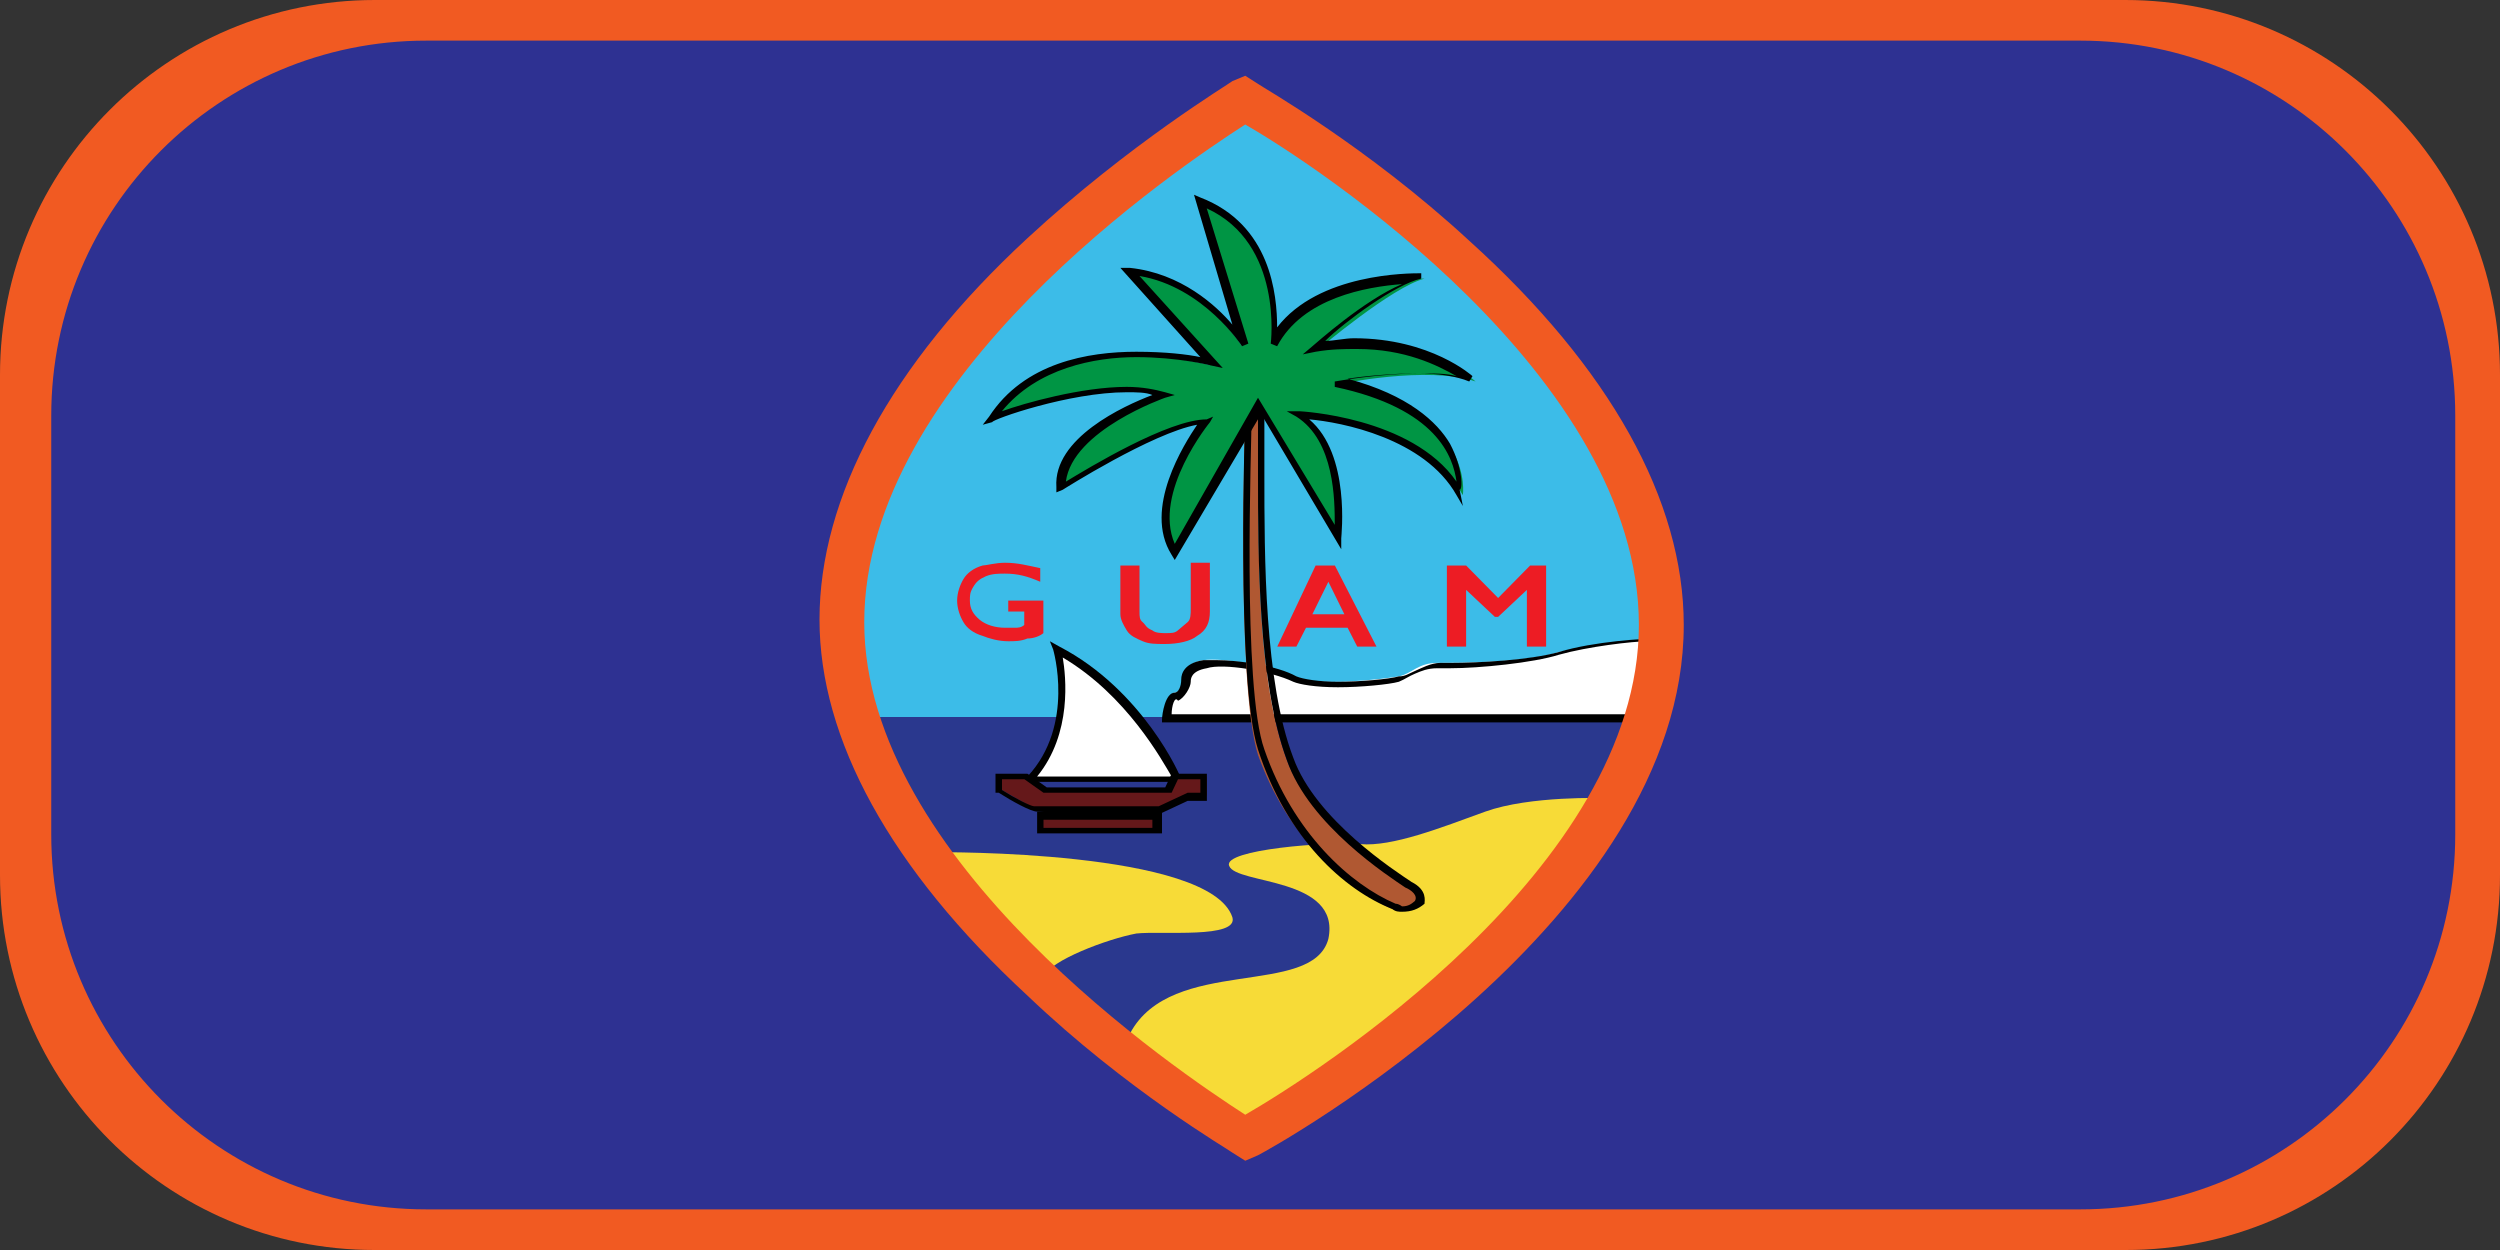 <svg width="20" height="10" viewBox="0 0 20 10" fill="none" xmlns="http://www.w3.org/2000/svg">
<rect x="0" y="0" width="20" height="10" fill="#333333" stroke="none"/>
<path d="M16.82 0.152H3.205C1.548 0.152 0.205 1.495 0.205 3.152V6.827C0.205 8.484 1.548 9.827 3.205 9.827H16.82C18.477 9.827 19.82 8.484 19.82 6.827V3.152C19.82 1.495 18.477 0.152 16.82 0.152Z" fill="#2E3192"/>
<path d="M20 7C20 8.657 18.663 10 17.006 10C13.229 10 6.773 10 2.996 10C1.339 10 0 8.657 0 7V3C0 1.343 1.343 0 3 0H17C18.657 0 20 1.343 20 3V6.7V7ZM0.41 6.675C0.41 8.332 1.753 9.675 3.41 9.675H16.642C18.298 9.675 19.642 8.332 19.642 6.675V3.325C19.642 1.668 18.298 0.325 16.642 0.325H3.41C1.753 0.325 0.41 1.668 0.41 3.325V6.675Z" fill="#F15A22"/>
<path d="M9.987 0.823C9.987 0.823 13.931 2.965 13.163 5.779H6.889C6.889 5.779 6.479 4.199 7.503 2.922C8.528 1.645 9.987 0.823 9.987 0.823Z" fill="#3CBCE8"/>
<path d="M13.137 5.736H6.863C6.863 5.736 7.913 8.009 10.013 9.091C10.013 9.069 12.548 7.641 13.137 5.736Z" fill="#2A388E"/>
<path d="M8.246 6.234H9.424C9.424 6.234 9.117 5.541 8.451 5.195C8.451 5.195 8.63 5.823 8.246 6.234Z" fill="white"/>
<path d="M9.449 6.255H8.169L8.22 6.212C8.604 5.801 8.425 5.195 8.425 5.195L8.399 5.13L8.476 5.173C9.142 5.519 9.449 6.212 9.449 6.234V6.255ZM8.297 6.212H9.373C9.296 6.082 9.014 5.563 8.502 5.26C8.527 5.411 8.579 5.866 8.297 6.212Z" fill="black"/>
<path d="M7.503 6.818C7.503 6.818 9.68 6.797 9.859 7.338C9.91 7.511 9.296 7.446 9.091 7.468C8.86 7.511 8.399 7.684 8.348 7.814L7.503 6.818Z" fill="#F7DB37"/>
<path d="M12.83 6.385C12.83 6.385 12.241 6.364 11.882 6.493C11.524 6.623 11.139 6.775 10.883 6.753C10.627 6.731 9.782 6.796 9.833 6.926C9.885 7.078 10.73 7.013 10.627 7.511C10.499 7.987 9.372 7.641 9.04 8.268C9.04 8.268 9.731 8.896 10.089 9.091C10.089 9.091 12.189 7.554 12.83 6.385Z" fill="#F7DB37"/>
<path d="M9.398 6.212L9.347 6.32H8.348L8.22 6.212H8.015V6.32C8.015 6.32 8.271 6.472 8.297 6.472C8.323 6.472 9.296 6.472 9.296 6.472L9.526 6.364H9.654V6.212H9.398Z" fill="#65181A"/>
<path d="M8.297 6.493C8.246 6.493 8.092 6.407 7.99 6.342H7.964V6.19H8.22L8.374 6.299H9.322L9.373 6.19H9.655V6.407H9.501L9.27 6.515C9.27 6.515 8.835 6.515 8.553 6.515C8.348 6.493 8.297 6.493 8.297 6.493ZM8.016 6.32C8.118 6.385 8.246 6.45 8.272 6.45C8.297 6.45 8.323 6.45 8.553 6.45C8.835 6.45 9.219 6.45 9.27 6.45L9.501 6.342H9.603V6.234H9.424L9.373 6.342H8.348L8.195 6.234H8.016V6.32V6.32Z" fill="black"/>
<path d="M9.244 6.537H8.323V6.645H9.244V6.537Z" fill="#65181A"/>
<path d="M9.296 6.667H8.297V6.493H9.296V6.667ZM8.348 6.623H9.219V6.558H8.348V6.623Z" fill="black"/>
<path d="M13.24 5.108C13.163 5.108 12.753 5.151 12.471 5.216C12.215 5.303 11.652 5.303 11.498 5.303C11.345 5.303 11.293 5.39 11.191 5.411C11.063 5.433 10.525 5.498 10.346 5.411C10.167 5.325 9.782 5.26 9.629 5.281C9.475 5.303 9.475 5.411 9.475 5.411C9.475 5.411 9.45 5.541 9.398 5.541C9.347 5.541 9.322 5.671 9.322 5.736H13.06L13.24 5.108Z" fill="white"/>
<path d="M13.086 5.779H9.296V5.758C9.296 5.714 9.322 5.541 9.398 5.541C9.424 5.541 9.45 5.498 9.45 5.433C9.45 5.39 9.475 5.303 9.629 5.281C9.654 5.281 9.68 5.281 9.731 5.281C9.91 5.281 10.218 5.325 10.371 5.411C10.423 5.433 10.551 5.454 10.704 5.454C10.884 5.454 11.114 5.433 11.191 5.411C11.242 5.411 11.268 5.39 11.319 5.368C11.37 5.346 11.447 5.303 11.524 5.303C11.549 5.303 11.575 5.303 11.601 5.303C11.831 5.303 12.241 5.281 12.471 5.216C12.753 5.13 13.163 5.108 13.24 5.108H13.291L13.086 5.779ZM9.373 5.714H13.035L13.188 5.13C13.06 5.13 12.702 5.173 12.471 5.238C12.266 5.303 11.831 5.346 11.601 5.346C11.549 5.346 11.524 5.346 11.498 5.346C11.421 5.346 11.37 5.368 11.319 5.39C11.268 5.411 11.242 5.433 11.191 5.454C11.114 5.476 10.884 5.498 10.704 5.498C10.525 5.498 10.397 5.476 10.346 5.454C10.167 5.368 9.782 5.303 9.654 5.346C9.526 5.368 9.526 5.433 9.526 5.454C9.526 5.498 9.475 5.584 9.424 5.606C9.398 5.563 9.373 5.649 9.373 5.714Z" fill="black"/>
<path d="M11.14 7.273C11.293 7.338 11.447 7.186 11.242 7.078C11.037 6.948 10.474 6.559 10.295 6.082C9.987 5.26 10.09 3.766 10.064 3.312H9.962C9.962 3.312 9.885 5.476 10.064 6.039C10.295 6.688 10.755 7.1 11.14 7.273Z" fill="#B05832"/>
<path d="M11.216 7.294C11.191 7.294 11.165 7.294 11.14 7.273C10.755 7.121 10.295 6.71 10.064 5.996C9.885 5.433 9.962 3.355 9.962 3.268V3.247L10.115 3.268V3.29C10.115 3.398 10.115 3.571 10.115 3.788C10.115 4.459 10.115 5.455 10.346 6.061C10.525 6.559 11.165 6.97 11.293 7.056C11.421 7.121 11.396 7.208 11.396 7.23C11.345 7.273 11.293 7.294 11.216 7.294ZM10.013 3.312C10.013 3.571 9.936 5.498 10.115 5.996C10.346 6.667 10.807 7.078 11.165 7.23C11.191 7.23 11.216 7.251 11.216 7.251C11.268 7.251 11.293 7.23 11.319 7.208C11.345 7.165 11.293 7.121 11.242 7.1C11.114 7.013 10.474 6.602 10.295 6.082C10.064 5.455 10.064 4.459 10.064 3.788C10.064 3.593 10.064 3.442 10.064 3.333L10.013 3.312Z" fill="black"/>
<path d="M10.064 3.247L10.704 4.307C10.704 4.307 10.807 3.571 10.397 3.333C10.397 3.333 11.37 3.377 11.703 3.961C11.703 3.961 11.805 3.29 10.704 3.074C10.704 3.074 11.421 2.922 11.805 3.052C11.805 3.052 11.344 2.641 10.55 2.792C10.55 2.792 11.139 2.294 11.396 2.229C11.396 2.229 10.474 2.208 10.192 2.749C10.192 2.749 10.32 1.883 9.603 1.623L9.936 2.77C9.936 2.77 9.603 2.229 9.04 2.186L9.68 2.922C9.68 2.922 8.451 2.576 7.938 3.355C7.938 3.355 8.835 3.009 9.321 3.16C9.321 3.16 8.476 3.441 8.502 3.896C8.502 3.896 9.321 3.377 9.654 3.377C9.654 3.377 9.116 4.004 9.398 4.437L10.064 3.247Z" fill="#009544"/>
<path d="M9.398 4.48L9.372 4.437C9.142 4.069 9.475 3.55 9.577 3.398C9.219 3.463 8.502 3.918 8.502 3.918L8.451 3.939V3.896C8.425 3.506 8.988 3.247 9.219 3.16C9.168 3.138 9.091 3.138 9.014 3.138C8.553 3.138 7.938 3.355 7.938 3.377L7.862 3.398L7.913 3.333C8.194 2.9 8.707 2.814 9.091 2.814C9.321 2.814 9.501 2.835 9.603 2.857L8.963 2.143H9.04C9.449 2.186 9.731 2.446 9.859 2.597L9.552 1.558L9.603 1.58C10.166 1.796 10.217 2.359 10.217 2.619C10.55 2.186 11.268 2.186 11.37 2.186V2.229C11.165 2.273 10.755 2.576 10.602 2.727C10.678 2.727 10.755 2.706 10.832 2.706C11.447 2.706 11.78 3.009 11.78 3.009L11.754 3.052C11.652 3.009 11.498 2.987 11.344 2.987C11.139 2.987 10.909 3.009 10.781 3.03C11.268 3.16 11.498 3.377 11.6 3.55C11.703 3.744 11.703 3.918 11.677 3.918L11.703 4.048L11.652 3.961C11.396 3.506 10.73 3.377 10.474 3.355C10.806 3.636 10.73 4.286 10.73 4.307V4.394L10.089 3.312L9.398 4.48ZM9.705 3.333L9.68 3.377C9.68 3.377 9.219 3.939 9.398 4.351L10.064 3.182L10.678 4.199C10.678 4.004 10.678 3.528 10.371 3.333L10.294 3.29H10.397C10.397 3.29 11.293 3.333 11.652 3.853C11.626 3.658 11.498 3.268 10.678 3.095V3.052C10.678 3.052 11.037 2.987 11.37 2.987C11.472 2.987 11.575 2.987 11.652 3.009C11.498 2.922 11.242 2.792 10.858 2.792C10.755 2.792 10.653 2.792 10.525 2.814L10.422 2.835L10.499 2.77C10.525 2.749 10.909 2.403 11.216 2.273C10.935 2.294 10.422 2.381 10.217 2.77L10.166 2.749C10.166 2.749 10.269 1.948 9.654 1.667L9.987 2.749L9.936 2.77C9.936 2.77 9.629 2.294 9.116 2.208L9.782 2.944L9.68 2.922C9.68 2.922 9.424 2.857 9.091 2.857C8.758 2.857 8.297 2.944 8.015 3.29C8.194 3.225 8.655 3.095 9.014 3.095C9.142 3.095 9.244 3.117 9.321 3.138L9.398 3.16L9.321 3.182C9.321 3.182 8.579 3.441 8.527 3.853C8.707 3.744 9.347 3.355 9.654 3.355L9.705 3.333Z" fill="black"/>
<path d="M9.962 9.286L9.859 9.221C9.834 9.199 9.014 8.723 8.22 7.965C7.119 6.948 6.556 5.909 6.556 4.957C6.556 3.983 7.119 2.922 8.22 1.905C9.04 1.147 9.834 0.671 9.859 0.649L9.962 0.606L10.064 0.671C10.09 0.693 10.935 1.169 11.754 1.926C12.881 2.944 13.47 4.004 13.47 5C13.47 7.359 10.192 9.177 10.064 9.242L9.962 9.286ZM9.962 0.996C9.424 1.342 6.914 3.03 6.914 4.978C6.914 6.883 9.424 8.571 9.962 8.918C10.525 8.593 13.111 6.948 13.111 5C13.111 3.009 10.525 1.32 9.962 0.996Z" fill="#F15A22"/>
<path d="M8.04 4.502C8.143 4.502 8.219 4.524 8.322 4.545V4.654C8.219 4.61 8.143 4.589 8.04 4.589C7.989 4.589 7.938 4.589 7.887 4.61C7.836 4.632 7.81 4.654 7.785 4.697C7.759 4.74 7.759 4.762 7.759 4.805C7.759 4.87 7.785 4.913 7.836 4.957C7.887 5 7.964 5.022 8.04 5.022C8.066 5.022 8.092 5.022 8.117 5.022C8.143 5.022 8.168 5.022 8.194 5V4.892H8.066V4.805H8.347V5.065C8.322 5.087 8.271 5.108 8.219 5.108C8.168 5.13 8.117 5.13 8.066 5.13C7.989 5.13 7.912 5.108 7.861 5.087C7.785 5.065 7.733 5.022 7.708 4.978C7.682 4.935 7.657 4.87 7.657 4.805C7.657 4.74 7.682 4.675 7.708 4.632C7.733 4.589 7.785 4.545 7.861 4.524C7.887 4.524 7.964 4.502 8.04 4.502Z" fill="#ED1C24"/>
<path d="M9.116 4.524V4.892C9.116 4.935 9.116 4.957 9.142 4.978C9.167 5 9.167 5.022 9.219 5.043C9.244 5.065 9.295 5.065 9.321 5.065C9.372 5.065 9.398 5.065 9.423 5.043C9.449 5.022 9.474 5 9.5 4.978C9.526 4.957 9.526 4.913 9.526 4.87V4.502H9.679V4.892C9.679 4.978 9.653 5.043 9.577 5.087C9.526 5.13 9.423 5.152 9.321 5.152C9.244 5.152 9.193 5.152 9.142 5.13C9.091 5.108 9.04 5.087 9.014 5.043C8.988 5 8.963 4.957 8.963 4.913V4.524H9.116V4.524Z" fill="#ED1C24"/>
<path d="M10.679 4.524L11.012 5.173H10.858L10.781 5.022H10.448L10.371 5.173H10.218L10.525 4.524H10.679ZM10.499 4.914H10.755L10.627 4.654L10.499 4.914Z" fill="#ED1C24"/>
<path d="M11.729 4.524L11.985 4.784L12.241 4.524H12.369V5.173H12.215V4.719L11.985 4.935H11.959L11.729 4.719V5.173H11.575V4.524H11.729Z" fill="#ED1C24"/>
</svg>
